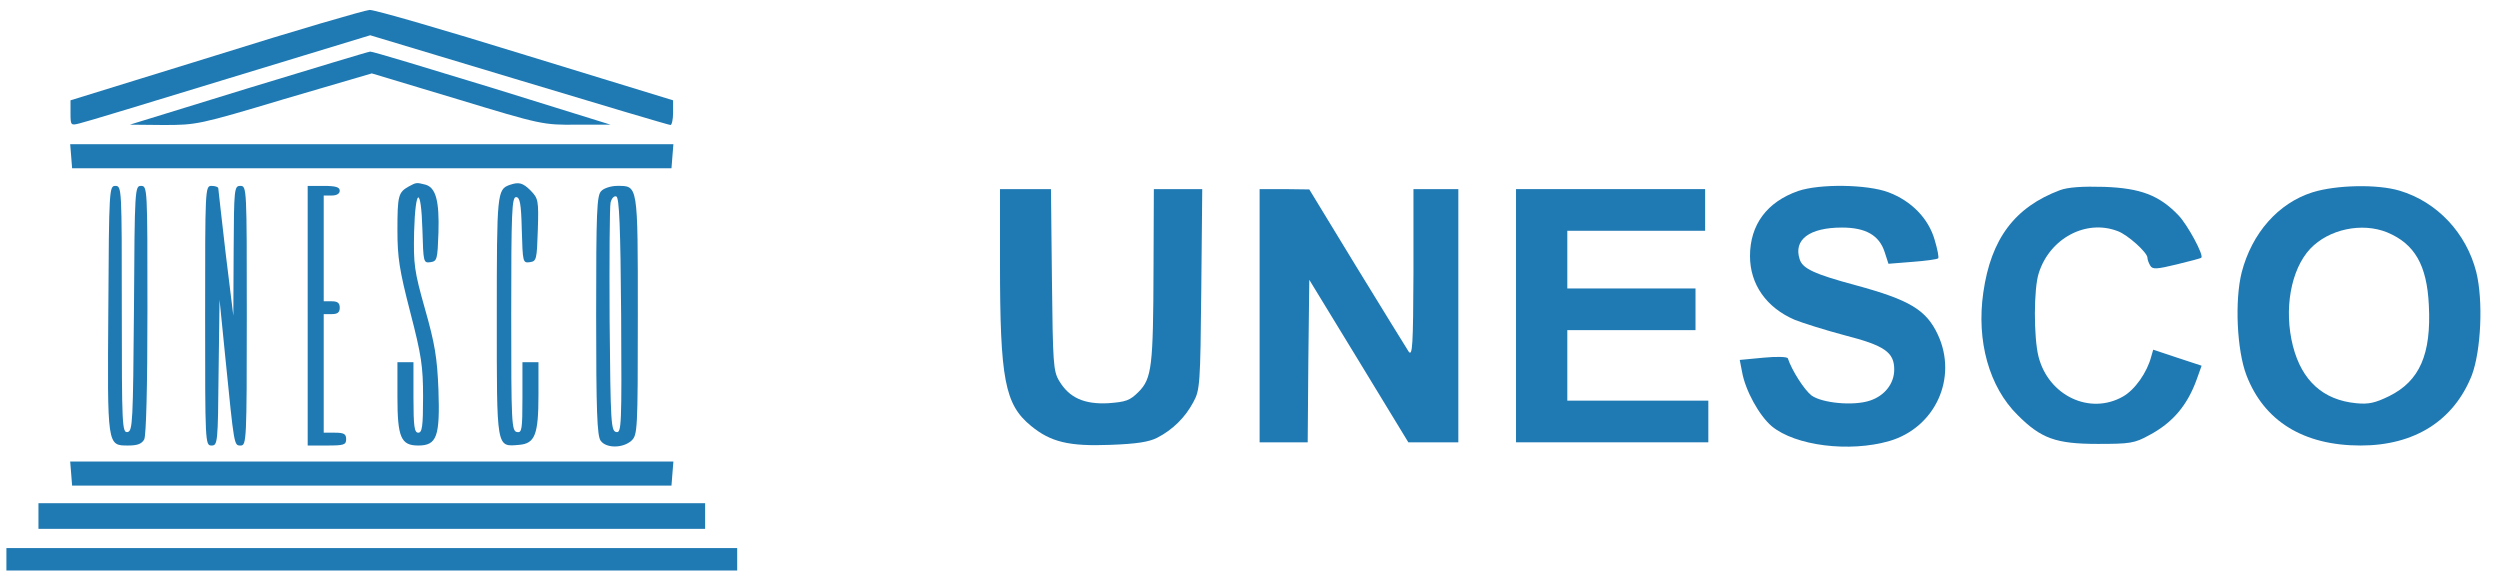 <?xml version="1.0" standalone="no"?>
<!DOCTYPE svg PUBLIC "-//W3C//DTD SVG 20010904//EN"
 "http://www.w3.org/TR/2001/REC-SVG-20010904/DTD/svg10.dtd">
<svg version="1.0" xmlns="http://www.w3.org/2000/svg"
 width="780pt" height="179pt" viewBox="0 0 780 179"
 preserveAspectRatio="xMidYMid meet">
<g transform="translate(0,179) scale(0.1,-0.1)"
fill="#1f79b3" stroke="none">
<path d="M673 1617 l-453 -140 0 -40 c0 -38 1 -39 28 -32 15 3 225 67 467 141
l440 134 465 -140 c255 -77 467 -140 472 -140 4 0 8 17 8 38 l0 39 -460 141
c-252 78 -472 142 -487 141 -15 -1 -232 -64 -480 -142z"/>
<path d="M775 1515 l-370 -114 105 -1 c103 0 110 1 377 81 l273 80 266 -80
c263 -80 269 -81 373 -80 l106 0 -370 115 c-203 62 -374 114 -380 113 -5 0
-176 -52 -380 -114z"/>
<path d="M222 1303 l3 -38 935 0 935 0 3 38 3 37 -941 0 -941 0 3 -37z"/>
<path d="M1275 1208 c-32 -18 -35 -28 -35 -135 0 -87 6 -125 40 -257 35 -135
40 -169 40 -265 0 -92 -3 -111 -15 -111 -12 0 -15 19 -15 110 l0 110 -25 0
-25 0 0 -108 c0 -127 11 -152 65 -152 58 0 68 28 63 173 -4 101 -11 144 -42
253 -34 120 -36 140 -34 240 4 141 22 145 26 6 3 -100 3 -103 25 -100 21 3 22
9 25 92 3 99 -8 141 -41 150 -28 7 -28 7 -52 -6z"/>
<path d="M1590 1213 c-39 -14 -40 -26 -40 -409 0 -417 -2 -408 69 -402 50 4
61 31 61 156 l0 102 -25 0 -25 0 0 -111 c0 -100 -2 -110 -17 -107 -17 3 -18
29 -18 368 0 318 2 365 15 365 12 0 16 -19 18 -103 3 -100 3 -103 25 -100 21
3 22 8 25 101 3 92 1 98 -22 122 -25 25 -37 28 -66 18z"/>
<path d="M338 828 c-3 -432 -4 -428 62 -428 29 0 42 5 50 19 6 13 10 159 10
405 0 379 0 386 -20 386 -19 0 -20 -8 -22 -382 -3 -355 -4 -383 -20 -386 -17
-3 -18 20 -18 382 0 378 0 386 -20 386 -19 0 -20 -9 -22 -382z"/>
<path d="M640 805 c0 -397 0 -405 20 -405 19 0 20 8 22 228 l3 227 18 -180
c28 -279 27 -275 48 -275 18 0 19 16 19 405 0 398 0 405 -20 405 -19 0 -20 -7
-21 -202 l-1 -203 -24 195 c-12 107 -23 198 -23 203 -1 4 -10 7 -21 7 -20 0
-20 -7 -20 -405z"/>
<path d="M960 805 l0 -405 60 0 c53 0 60 2 60 20 0 16 -7 20 -35 20 l-35 0 0
185 0 185 25 0 c18 0 25 5 25 20 0 15 -7 20 -25 20 l-25 0 0 165 0 165 25 0
c16 0 25 6 25 15 0 11 -12 15 -50 15 l-50 0 0 -405z"/>
<path d="M1876 1194 c-14 -13 -16 -63 -16 -388 0 -298 3 -376 14 -391 17 -24
69 -24 96 0 19 18 20 30 20 391 0 413 1 404 -65 404 -18 0 -41 -7 -49 -16z
m62 -388 c2 -346 1 -367 -15 -364 -17 3 -18 28 -21 348 -1 190 0 355 3 368 3
13 11 22 18 19 9 -3 13 -94 15 -371z"/>
<path d="M5610 1194 c-97 -34 -150 -105 -150 -203 0 -88 51 -161 140 -199 25
-10 95 -32 155 -48 125 -32 155 -53 155 -107 0 -44 -30 -82 -76 -97 -51 -17
-148 -8 -182 16 -22 17 -61 77 -74 116 -2 5 -35 6 -76 2 l-74 -7 7 -36 c10
-59 54 -138 93 -171 74 -61 242 -82 367 -46 143 42 214 197 151 332 -36 77
-87 108 -256 154 -130 35 -166 52 -175 81 -20 61 30 99 132 99 74 0 116 -24
133 -76 l12 -37 75 6 c41 3 77 8 80 11 3 2 -2 28 -11 58 -19 66 -72 121 -144
148 -66 25 -215 27 -282 4z"/>
<path d="M6428 1197 c-142 -53 -216 -152 -240 -319 -22 -152 18 -295 107 -383
73 -73 119 -90 250 -90 100 0 115 2 160 27 74 39 120 94 149 175 l15 42 -76
25 -75 25 -6 -21 c-13 -50 -51 -104 -88 -125 -103 -59 -233 2 -264 125 -15 60
-15 212 1 260 34 108 147 169 246 131 31 -11 93 -67 93 -83 0 -6 4 -17 9 -25
7 -12 20 -11 82 4 41 10 76 19 77 21 9 7 -43 103 -71 132 -60 63 -119 85 -232
89 -67 2 -112 -1 -137 -10z"/>
<path d="M7215 1190 c-107 -34 -189 -127 -221 -250 -22 -88 -15 -243 15 -321
55 -143 178 -219 356 -219 169 0 291 78 347 219 29 77 36 233 14 322 -31 122
-122 219 -239 254 -70 21 -198 18 -272 -5z m233 -125 c86 -36 124 -102 130
-227 8 -154 -29 -237 -124 -284 -43 -21 -64 -26 -103 -22 -103 10 -169 70
-197 178 -29 114 -7 239 54 304 58 61 161 83 240 51z"/>
<path d="M3120 968 c0 -362 15 -440 97 -507 61 -50 118 -64 246 -59 83 3 121
9 147 22 49 25 88 64 113 111 21 38 22 55 25 353 l3 312 -75 0 -76 0 -1 -247
c-1 -306 -5 -344 -47 -386 -27 -27 -40 -31 -94 -35 -75 -4 -122 17 -153 69
-19 31 -20 55 -23 317 l-3 282 -80 0 -79 0 0 -232z"/>
<path d="M3930 805 l0 -395 75 0 75 0 2 253 3 254 155 -254 154 -253 78 0 78
0 0 395 0 395 -70 0 -70 0 0 -262 c-1 -227 -3 -261 -15 -245 -7 11 -80 129
-162 263 l-148 243 -77 1 -78 0 0 -395z"/>
<path d="M4730 805 l0 -395 300 0 300 0 0 65 0 65 -220 0 -220 0 0 110 0 110
200 0 200 0 0 65 0 65 -200 0 -200 0 0 90 0 90 215 0 215 0 0 65 0 65 -295 0
-295 0 0 -395z"/>
<path d="M222 313 l3 -38 935 0 935 0 3 38 3 37 -941 0 -941 0 3 -37z"/>
<path d="M120 180 l0 -40 1040 0 1040 0 0 40 0 40 -1040 0 -1040 0 0 -40z"/>
<path d="M20 45 l0 -35 1140 0 1140 0 0 35 0 35 -1140 0 -1140 0 0 -35z"/>
</g>
</svg>

